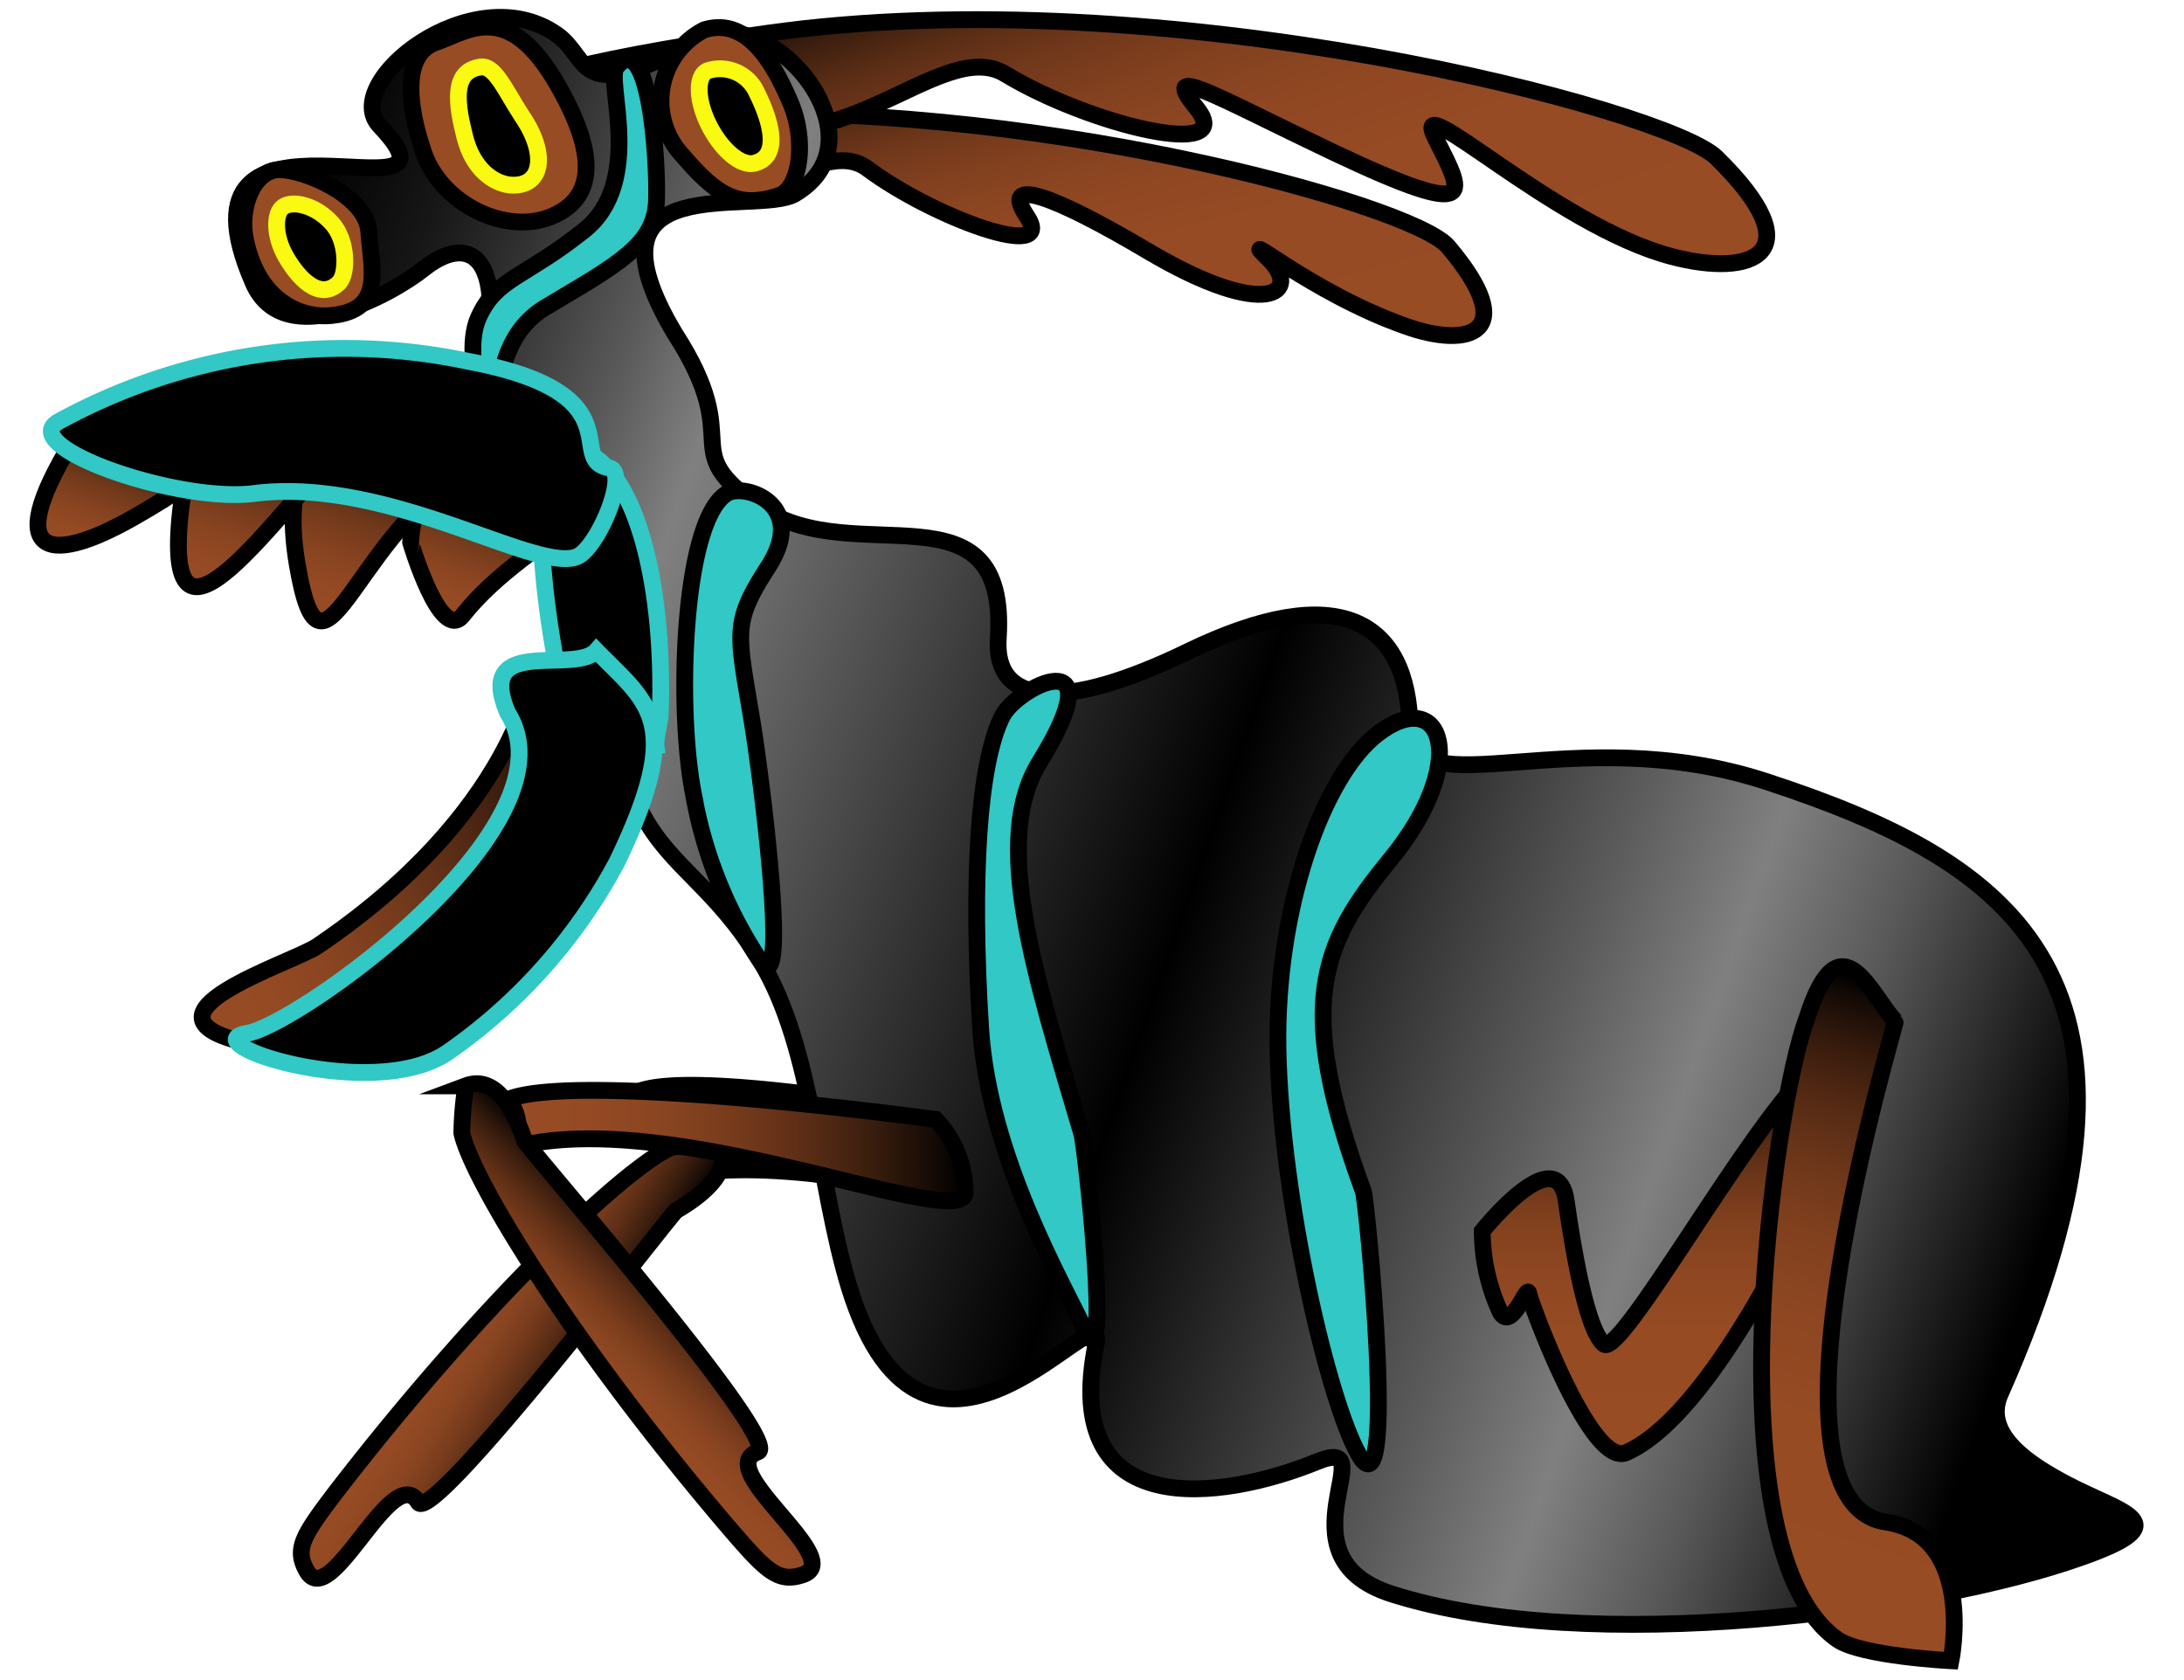 <svg xmlns="http://www.w3.org/2000/svg" xmlns:xlink="http://www.w3.org/1999/xlink" viewBox="0 0 130 100"><defs><style>.cls-1,.cls-11,.cls-12,.cls-13,.cls-14,.cls-15,.cls-16,.cls-17,.cls-18,.cls-2,.cls-3,.cls-4,.cls-5,.cls-6,.cls-7,.cls-8{stroke:#000;}.cls-1,.cls-10,.cls-11,.cls-12,.cls-13,.cls-14,.cls-15,.cls-16,.cls-17,.cls-18,.cls-2,.cls-3,.cls-4,.cls-5,.cls-6,.cls-7,.cls-8,.cls-9{stroke-miterlimit:10;}.cls-1{fill:url(#Безымянный_градиент_18);}.cls-2{fill:url(#Безымянный_градиент_18-2);}.cls-3{fill:url(#Безымянный_градиент_19);}.cls-4{fill:url(#Безымянный_градиент_19-2);}.cls-5{fill:url(#Безымянный_градиент_170);}.cls-6{fill:url(#Безымянный_градиент_20);}.cls-7{fill:#31c8c5;}.cls-8{fill:#984c24;}.cls-9{stroke:#f9f912;}.cls-10{stroke:#31c8c5;}.cls-11{fill:url(#Безымянный_градиент_18-3);}.cls-12{fill:url(#Безымянный_градиент_20-2);}.cls-13{fill:url(#Безымянный_градиент_18-4);}.cls-14{fill:url(#Безымянный_градиент_25);}.cls-15{fill:url(#Безымянный_градиент_25-2);}.cls-16{fill:url(#Безымянный_градиент_25-3);}.cls-17{fill:url(#Безымянный_градиент_25-4);}.cls-18{fill:url(#Безымянный_градиент_25-5);}</style><linearGradient id="Безымянный_градиент_18" x1="37.93" y1="68.65" x2="65.96" y2="68.65" gradientUnits="userSpaceOnUse"><stop offset="0" stop-color="#984c24"/><stop offset="0.18" stop-color="#944a23"/><stop offset="0.34" stop-color="#894521"/><stop offset="0.49" stop-color="#773b1c"/><stop offset="0.64" stop-color="#5d2e16"/><stop offset="0.79" stop-color="#3b1e0e"/><stop offset="0.94" stop-color="#120904"/><stop offset="0.99"/></linearGradient><linearGradient id="Безымянный_градиент_18-2" x1="26.7" y1="84.91" x2="35.96" y2="84.91" gradientTransform="translate(49.33 -7.75) rotate(32.34)" xlink:href="#Безымянный_градиент_18"/><linearGradient id="Безымянный_градиент_19" x1="31.77" y1="90.56" x2="26.39" y2="63.28" gradientTransform="matrix(0.81, -0.03, 0.01, 0.95, 33.35, -58.26)" gradientUnits="userSpaceOnUse"><stop offset="0" stop-color="#984c24"/><stop offset="0.37" stop-color="#964b24"/><stop offset="0.52" stop-color="#8f4722"/><stop offset="0.63" stop-color="#83411f"/><stop offset="0.73" stop-color="#71381b"/><stop offset="0.81" stop-color="#5a2d15"/><stop offset="0.88" stop-color="#3e1f0f"/><stop offset="0.95" stop-color="#1d0f07"/><stop offset="0.99"/></linearGradient><linearGradient id="Безымянный_градиент_19-2" x1="72.24" y1="66.55" x2="66.35" y2="36.7" gradientTransform="matrix(0.98, -0.12, 0.11, 1.13, -6.45, -40.21)" xlink:href="#Безымянный_градиент_19"/><linearGradient id="Безымянный_градиент_170" x1="9.59" y1="29.44" x2="124.31" y2="69.89" gradientUnits="userSpaceOnUse"><stop offset="0"/><stop offset="0.03" stop-color="#060606"/><stop offset="0.08" stop-color="#171717"/><stop offset="0.13" stop-color="#333"/><stop offset="0.19" stop-color="#595959"/><stop offset="0.24" stop-color="gray"/><stop offset="0.42" stop-color="#323232"/><stop offset="0.54"/><stop offset="0.73" stop-color="#5b5b5b"/><stop offset="0.8" stop-color="gray"/><stop offset="0.87" stop-color="#585858"/><stop offset="0.99"/></linearGradient><linearGradient id="Безымянный_градиент_20" x1="99.4" y1="86.52" x2="99.4" y2="62.99" gradientUnits="userSpaceOnUse"><stop offset="0" stop-color="#984c24"/><stop offset="0.31" stop-color="#964b23"/><stop offset="0.46" stop-color="#8e4722"/><stop offset="0.59" stop-color="#81401e"/><stop offset="0.69" stop-color="#6e371a"/><stop offset="0.79" stop-color="#552a14"/><stop offset="0.88" stop-color="#371b0d"/><stop offset="0.96" stop-color="#130a05"/><stop offset="0.99"/></linearGradient><linearGradient id="Безымянный_градиент_18-3" x1="30.22" y1="68.19" x2="57.46" y2="68.19" xlink:href="#Безымянный_градиент_18"/><linearGradient id="Безымянный_градиент_20-2" x1="112.21" y1="99.21" x2="112.21" y2="60.82" gradientTransform="translate(29.77 -31.96) rotate(17.76)" xlink:href="#Безымянный_градиент_20"/><linearGradient id="Безымянный_градиент_18-4" x1="31.36" y1="88.01" x2="40.63" y2="88.01" gradientTransform="translate(-50.6 44.17) rotate(-46.08)" xlink:href="#Безымянный_градиент_18"/><linearGradient id="Безымянный_градиент_25" x1="6.03" y1="51.82" x2="35.08" y2="51.82" gradientTransform="translate(-17.82 16) rotate(-27.29)" gradientUnits="userSpaceOnUse"><stop offset="0" stop-color="#984c24"/><stop offset="0.15" stop-color="#944a23"/><stop offset="0.31" stop-color="#874320"/><stop offset="0.48" stop-color="#71391b"/><stop offset="0.65" stop-color="#532914"/><stop offset="0.83" stop-color="#2d160b"/><stop offset="0.99"/></linearGradient><linearGradient id="Безымянный_градиент_25-2" x1="6.85" y1="38.1" x2="6.85" y2="29" gradientTransform="translate(12.78 -4.63) rotate(20.37)" xlink:href="#Безымянный_градиент_25"/><linearGradient id="Безымянный_градиент_25-3" x1="21.42" y1="36.82" x2="21.42" y2="23.67" gradientTransform="translate(12.78 -4.63) rotate(20.37)" xlink:href="#Безымянный_градиент_25"/><linearGradient id="Безымянный_градиент_25-4" x1="14.04" y1="37.52" x2="14.04" y2="25.34" gradientTransform="translate(12.78 -4.63) rotate(20.37)" xlink:href="#Безымянный_градиент_25"/><linearGradient id="Безымянный_градиент_25-5" x1="27.91" y1="34.03" x2="27.91" y2="23.78" gradientTransform="translate(12.78 -4.63) rotate(20.37)" xlink:href="#Безымянный_градиент_25"/></defs><title>3</title><g id="Слой_15" data-name="Слой 15"><path class="cls-1" d="M64.19,67.85S42.08,63.24,37.93,65a16,16,0,0,1,2,5.08c9.44-2.2,25.88,4.54,26.05,2.16A6.31,6.31,0,0,0,64.19,67.85Z"/><path class="cls-2" d="M39.94,68.3c-2.68,1.2-11.06,9-19.91,20.46-2,2.63-2.51,3.42-1.78,4.73,1.42,2.54,5.11-6.59,6.65-4.07.86,1.41,15.33-17.55,15.36-17.37,1.58-.92,3.5-2.45,2.48-4.07A18.71,18.71,0,0,0,39.94,68.3Z"/><path class="cls-3" d="M29,10.5S20.7,8,40.92,6.88C60.7,5.76,84,12.13,86.19,14.67c4.4,5.2,1.23,6.11-2.59,4.72-5.63-2-10.17-6-8.11-4s-.06,3.76-7.16-.44c-5.58-3.31-8.82-4.5-7.22-2.1,1.88,2.82-5.55.11-9.47-2.81-3-2.26-8.22,4.47-13.67.29C33.74,7.11,31.27,13.12,29,10.5Z"/><path class="cls-4" d="M31.48,7.54S21.17,5.45,45.53,2c23.85-3.4,53.76,4.56,56.63,7.37,5.87,5.75,2.13,7.16-2.65,5.9-7-1.84-15.72-10.35-14.08-7.07s2.91,5.12-6.12.84C72.21,5.66,69,3.7,71.21,6.41c2.57,3.17-6.32,1.06-11.37-2-3.9-2.38-10.48,6.46-17.52,2C36.86,3,34.5,10.44,31.48,7.54Z"/><path class="cls-5" d="M119.05,83c11-24.74.68-31.7-13.88-36.47C93.64,42.74,84,48.29,83.93,43.3c-.12-6.37-4.25-8.87-13.24-4.51C63.26,42.39,59.16,42,59.42,38c.62-9.51-8.52-4-14.1-7.78-5.3-3.62-.79-3.62-5.16-10.38-6-10.06,4.94-6.95,7.18-8.31C52.78,8.28,45.92.05,41.68,2.35c-7.51,4.1-6.46,1.16-8.53-.29-5-3.51-13,2.89-10.54,5.44,6.07,6.41-13-3.18-7.54,9.34,1.85,4.22,8.27.66,10.13-.83s3.6-1.37,3.93,1.34c.28,2.31-3.59,4.77,3.29,13.87.22.3,3.31,12.58,5.85,17.3,1.7,3.15,4.37,4.32,7,8.69,3.14,5.14,3.4,13.26,5.28,19.42C55.12,91.44,66,76.29,65.24,80,63.05,90.72,72.78,89.29,78.4,87c4.18-1.7-2.55,5.64,4.42,7.87,11.76,3.76,32.1,1,41-2.15,6-2.1,2.54-2.62-.84-4.4C120.93,87.23,118,85.44,119.05,83Z"/><path class="cls-6" d="M110.58,65.18s-1.76-.91-1.29-2.1C107.08,61.57,96.65,81,95.47,80c-.85-.71-1.62-4.14-2.24-8.51-.54-3.81-5,1.79-5,1.79a11.59,11.59,0,0,0,1.08,4.84C90,79.26,90.92,76.36,91,77c0,.25,3.66,10.41,5.8,9.46C103.23,83.62,110.52,65.24,110.58,65.18Z"/><path class="cls-7" d="M59.64,42.67c-1.39,2.84-1.83,9.5-1.27,18.52.48,7.64,4.93,15.23,6.21,18,1.63,3.5,0-11.22-.19-11.71C61.56,57.91,59,50,61.89,45.35,66.47,37.92,60.51,40.87,59.64,42.67Z"/><path class="cls-7" d="M43.27,29.37c-2.64,1.6-3,12.78-2,17.85a26,26,0,0,0,4,10c1.77,2.59.06-10.89-.51-14.34-.89-5.35-1.18-5.82,1-9.19C48.09,30,44.32,28.73,43.27,29.37Z"/><path class="cls-7" d="M82,43.68c-3.25,2.5-6.08,10.4-5.93,18.76.17,8.94,3,20.93,4.8,24.13,2.35,4.08.49-15.09.28-15.66-4.09-11.14-2.53-14.7,1.59-19.73C87.54,45.35,85.88,40.71,82,43.68Z"/><path class="cls-7" d="M30.06,28s-1.91-7.12,2.4-9.7S39,14.6,39.08,11.9,38.59,1.65,36.69,4c-.65.79,1.7,6.84-1.93,9.72s-5.19,2.81-6.26,5.14C27.16,21.73,30.06,28,30.06,28Z"/><path class="cls-8" d="M46.39,11.63c1.17-.39,1.66-3.12.68-5.48C46,3.63,44.42,1,41.91,1.78A4.76,4.76,0,0,0,40.67,9.3C42.76,11.75,44.06,12.41,46.39,11.63Z"/><path class="cls-9" d="M45.07,5.56c.76,1.53,1.48,3.78-.19,4.16C44.13,9.89,43,9,42.23,7.51s-.82-3-.11-3.3A2.4,2.4,0,0,1,45.07,5.56Z"/><path class="cls-8" d="M32.84,12.88c-2.74,1.14-6.57-.74-7.62-3.8s-1.18-5.9.72-6.55,4.3-2.66,7.29,2.59C34.82,7.92,36.15,11.5,32.84,12.88Z"/><path class="cls-9" d="M31.07,6.91C30,5.26,29.43,3.8,28.53,4c-1.65.28-1.35,2.23-.86,4.16s1.71,2.74,2.66,2.85C32.28,11.19,32.65,9.22,31.07,6.91Z"/><path class="cls-8" d="M16.64,10.1c1.51,0,5.16,1.57,5.31,3.68.17,2.34.92,4.69-2.23,5-1.5.17-4.28-.59-5.1-4.48C14.19,12.31,15.14,10.09,16.64,10.1Z"/><path class="cls-9" d="M19.73,13.26c1,1.06.94,3.07.46,3.56C19,18,17.68,16.45,17,15.25s-.7-2.57-.13-2.95S18.78,12.21,19.73,13.26Z"/><path class="cls-10" d="M39.3,42.57c.27-7.47-1.32-14.2-4.37-15.63C31.1,25.14,32,34.6,33.58,41.87a10.14,10.14,0,0,1,0,3c1.76-.29,3.5-.26,5.47-.48C39,44,39.28,42.93,39.3,42.57Z"/><path class="cls-11" d="M55.69,66.63s-21.32-2.91-25.47-1.18c.81,1,.51,1.47.77,2.75C40.43,66,57.28,73.37,57.45,71A6.34,6.34,0,0,0,55.69,66.63Z"/><path class="cls-12" d="M112.24,90.59c-8.06-1.2.66-29.73.58-29.81-1.38-1.39-3.27-6.43-5.26-.2-2,5.32-5.72,31.7,1.8,37,1.42,1,6.77,1.27,6.77,1.27S117.65,91.4,112.24,90.59Z"/><path class="cls-13" d="M27.49,67.44c.64,2.86,6.62,12.64,16,23.61,2.17,2.52,2.85,3.15,4.27,2.69,2.78-.88-5.42-6.32-2.65-7.32C46.71,85.85,31,67.87,31.22,67.88c-.58-1.74-1.69-3.92-3.49-3.25A20,20,0,0,0,27.49,67.44Z"/><path class="cls-14" d="M18.9,56.31c-1.44,1-11.66,4.13-4.13,5.79,6.4,1.41,10.64-1.11,13.35-2.91C46,47.31,31.74,40,31.74,40S30.63,48.38,18.9,56.31Z"/><path class="cls-10" d="M30.22,42.43C34.45,49.14,17.71,61,14.74,61.5c-3.51.58,7.54,4.17,11.92,1.13A32.3,32.3,0,0,0,36.71,51.34c4.09-8.45,1.87-9.45-1.21-12.61C34.22,40.18,28.22,37.75,30.22,42.43Z"/><path class="cls-15" d="M4.72,25.62c-4.78,7.49-2,8.15,3.2,5.2s5.28-4.05,5.28-4.05S6.53,22.79,4.72,25.62Z"/><path class="cls-16" d="M29.17,27.36c-7.88,3-9.92,15.58-11.49,6.16s5.47-8.72,5.47-8.72S30.85,26.72,29.17,27.36Z"/><path class="cls-17" d="M20.7,26.23c-4.36,4.44-10.88,14.2-10,4.64.57-6.55,4.38-7,4.38-7S22,24.89,20.7,26.23Z"/><path class="cls-18" d="M27.54,36.63c4.11-5.21,11.89-6.66,2.63-9.35-5.53-1.61-5.73,5-5.73,5S26.22,38.31,27.54,36.63Z"/><path class="cls-10" d="M36.26,27.85c-2.65-.46,1.75-4.45-8.42-6.35A35.48,35.48,0,0,0,3.53,25.07c-2.73,1.46,7,4.9,11.62,4.3,8-1,16.71,4.73,19.18,3.77C35.56,32.67,37.5,28.07,36.26,27.85Z"/></g></svg>